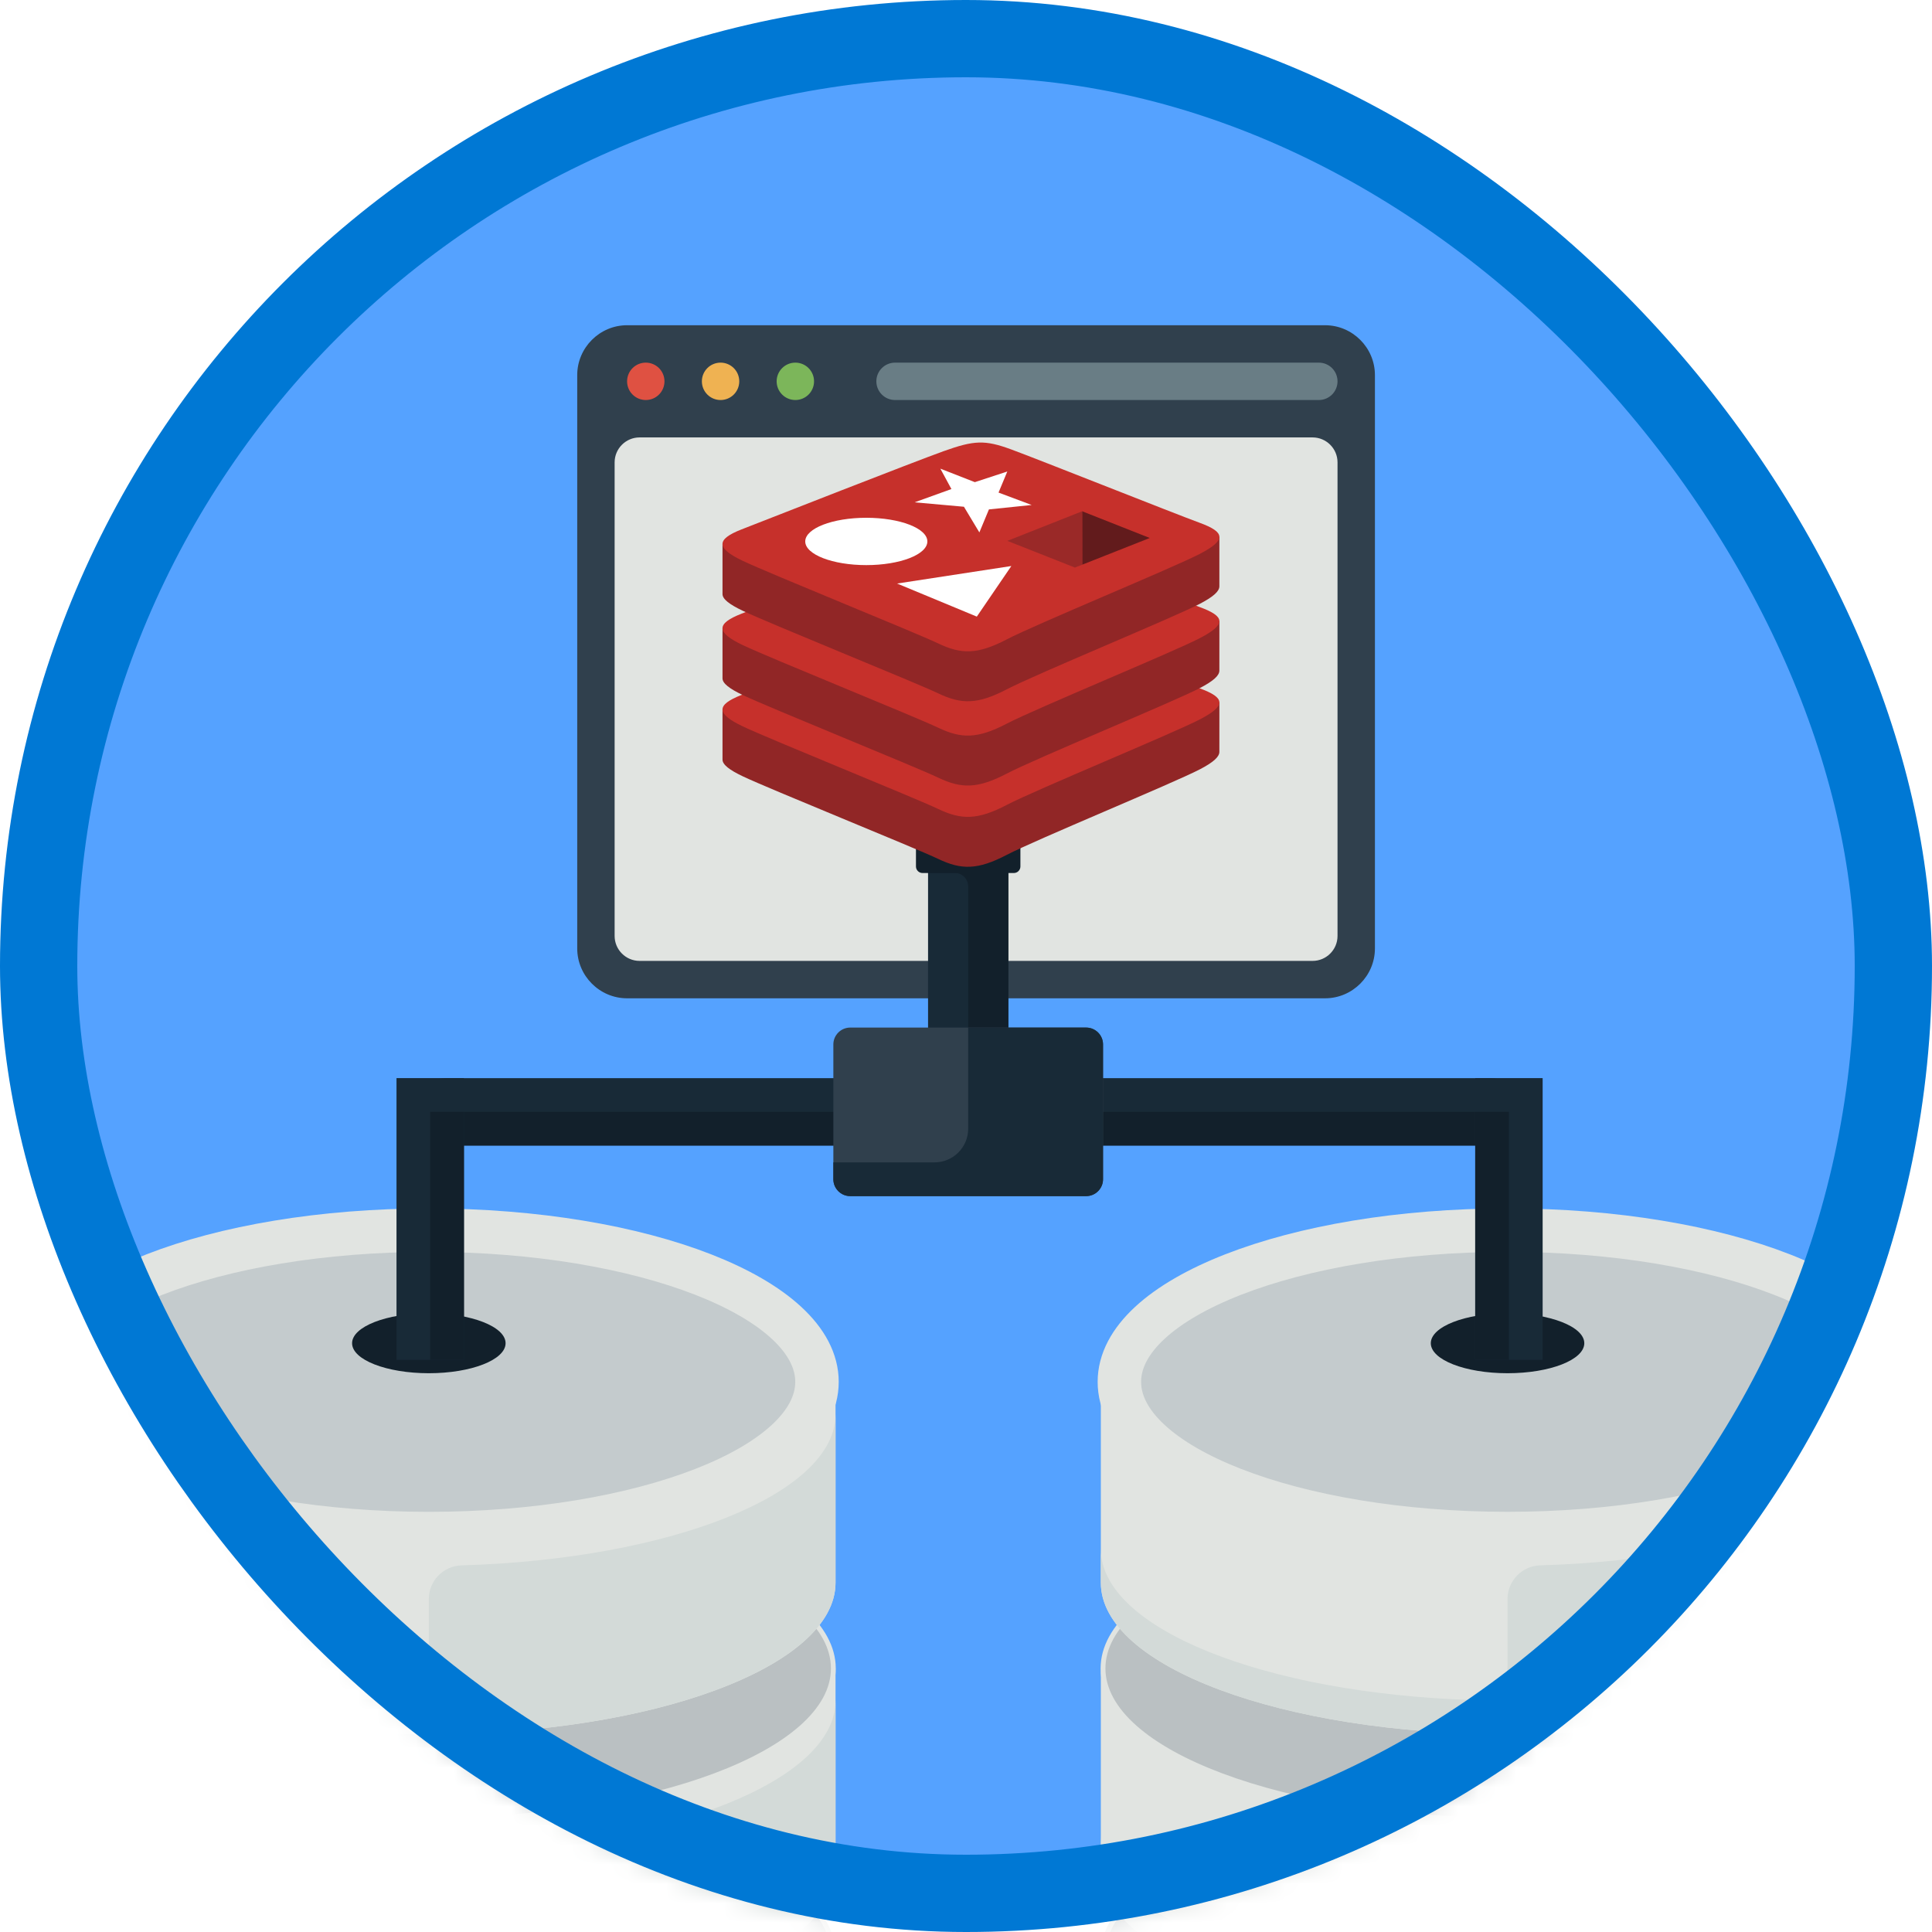 <svg xmlns="http://www.w3.org/2000/svg" xmlns:xlink="http://www.w3.org/1999/xlink" viewBox="0 0 100 100" version="1.1"><!-- Generator: Sketch 51.3 (57544) - http://www.bohemiancoding.com/sketch --><title>optimize-your-web-applications-by-caching-read-only-data-with-redis</title><desc>Created with Sketch.</desc><defs><rect id="path-1" x="0" y="0" width="96" height="96" rx="48"></rect><filter x="-2.3%" y="-5.3%" width="106.8%" height="110.5%" filterUnits="objectBoundingBox" id="filter-3"><feOffset dx="0" dy="2" in="SourceAlpha" result="shadowOffsetOuter1"></feOffset><feColorMatrix values="0 0 0 0 0   0 0 0 0 0   0 0 0 0 0  0 0 0 0.099 0" type="matrix" in="shadowOffsetOuter1" result="shadowMatrixOuter1"></feColorMatrix><feMerge><feMergeNode in="shadowMatrixOuter1"></feMergeNode><feMergeNode in="SourceGraphic"></feMergeNode></feMerge></filter><filter x="-2.3%" y="-5.3%" width="106.8%" height="110.5%" filterUnits="objectBoundingBox" id="filter-4"><feOffset dx="0" dy="2" in="SourceAlpha" result="shadowOffsetOuter1"></feOffset><feColorMatrix values="0 0 0 0 0   0 0 0 0 0   0 0 0 0 0  0 0 0 0.099 0" type="matrix" in="shadowOffsetOuter1" result="shadowMatrixOuter1"></feColorMatrix><feMerge><feMergeNode in="shadowMatrixOuter1"></feMergeNode><feMergeNode in="SourceGraphic"></feMergeNode></feMerge></filter><filter x="-2.4%" y="-2.8%" width="104.8%" height="111.1%" filterUnits="objectBoundingBox" id="filter-5"><feOffset dx="0" dy="2" in="SourceAlpha" result="shadowOffsetOuter1"></feOffset><feColorMatrix values="0 0 0 0 0   0 0 0 0 0   0 0 0 0 0  0 0 0 0.103 0" type="matrix" in="shadowOffsetOuter1" result="shadowMatrixOuter1"></feColorMatrix><feMerge><feMergeNode in="shadowMatrixOuter1"></feMergeNode><feMergeNode in="SourceGraphic"></feMergeNode></feMerge></filter></defs><g id="Badges-FINAL" stroke="none" stroke-width="1" fill="none" fill-rule="evenodd"><g id="N/A-1" transform="translate(-577, -943)"><g id="optimize-your-web-applications-by-caching-read-only-data-with-redis" transform="translate(577, 943)"><g id="Mask" transform="translate(2, 2)"><mask id="mask-2" fill="white"><use xlink:href="#path-1"></use></mask><use id="BG" fill="#55A2FF" xlink:href="#path-1"></use><g id="Database-1" filter="url(#filter-3)" mask="url(#mask-2)"><g transform="translate(-2.338, 59.653)"><g id="Lower" transform="translate(0.724, 29.682)"><path d="M21.81,15.606 C10.185,15.606 0.759,12.095 0.759,7.761 L0.759,18.221 C0.759,22.555 10.185,26.066 21.81,26.066 C33.436,26.066 42.861,22.555 42.861,18.221 L42.861,7.761 C42.861,12.095 33.436,15.606 21.81,15.606" id="Fill-101" fill="#E1E4E1"></path><path d="M42.748,7.852 C42.748,12.189 33.374,15.703 21.81,15.703 C10.247,15.703 0.872,12.189 0.872,7.852 C0.872,3.514 10.247,0 21.81,0 C33.374,0 42.748,3.514 42.748,7.852" id="Fill-100" stroke="#E1E4E1" stroke-width="0.25" fill="#BAC0C2"></path></g><g id="Mid" transform="translate(0.724, 14.852)"><path d="M21.81,15.619 C10.185,15.619 0.759,12.108 0.759,7.774 L0.759,18.234 C0.759,22.568 10.185,26.079 21.81,26.079 C33.436,26.079 42.861,22.568 42.861,18.234 L42.861,7.774 C42.861,12.108 33.436,15.619 21.81,15.619" id="Fill-102" fill="#E1E4E1"></path><path d="M21.81,19.077 L21.81,22.561 C21.81,23.55 20.981,24.338 19.987,24.307 C9.215,23.962 0.759,20.595 0.759,16.491 L0.759,18.234 C0.759,22.568 10.185,26.079 21.81,26.079 C33.436,26.079 42.861,22.568 42.861,18.234 L42.861,9.517 C42.861,13.639 34.336,17.017 23.499,17.337 C22.557,17.365 21.81,18.14 21.81,19.077" id="Fill-107" fill="#D3DAD8"></path><path d="M42.748,7.852 C42.748,12.189 33.374,15.703 21.81,15.703 C10.247,15.703 0.872,12.189 0.872,7.852 C0.872,3.514 10.247,0 21.81,0 C33.374,0 42.748,3.514 42.748,7.852" id="Fill-103" stroke="#E1E4E1" stroke-width="0.25" fill="#BAC0C2"></path></g><g id="Top" transform="translate(0.724, 0)"><path d="M21.81,15.653 C10.185,15.653 0.759,12.142 0.759,7.808 L0.759,18.268 C0.759,22.601 10.185,26.112 21.81,26.112 C33.436,26.112 42.861,22.601 42.861,18.268 L42.861,7.808 C42.861,12.142 33.436,15.653 21.81,15.653" id="Fill-104" fill="#E1E4E1"></path><path d="M21.81,19.111 L21.81,22.594 C21.81,23.584 20.981,24.372 19.987,24.34 C9.215,23.996 0.759,20.629 0.759,16.524 L0.759,18.268 C0.759,22.601 10.185,26.112 21.81,26.112 C33.436,26.112 42.861,22.601 42.861,18.268 L42.861,9.551 C42.861,13.673 34.336,17.051 23.499,17.371 C22.557,17.399 21.81,18.173 21.81,19.111" id="Fill-108" fill="#D3DAD8"></path><path d="M41.901,7.872 C41.901,12.21 32.906,15.724 21.81,15.724 C10.715,15.724 1.719,12.21 1.719,7.872 C1.719,3.535 10.715,0.021 21.81,0.021 C32.906,0.021 41.901,3.535 41.901,7.872" id="Fill-105" stroke="#E1E4E1" stroke-width="2.25" fill="#C4CBCD"></path></g></g></g><g id="Database-2" filter="url(#filter-4)" mask="url(#mask-2)"><g transform="translate(53.496, 59.673)"><g id="Lower" transform="translate(0.724, 29.662)"><path d="M21.81,15.606 C10.185,15.606 0.759,12.095 0.759,7.761 L0.759,18.221 C0.759,22.555 10.185,26.066 21.81,26.066 C33.436,26.066 42.861,22.555 42.861,18.221 L42.861,7.761 C42.861,12.095 33.436,15.606 21.81,15.606" id="Fill-101" fill="#E1E4E1"></path><path d="M42.748,7.852 C42.748,12.189 33.374,15.703 21.81,15.703 C10.247,15.703 0.872,12.189 0.872,7.852 C0.872,3.514 10.247,0 21.81,0 C33.374,0 42.748,3.514 42.748,7.852" id="Fill-100" stroke="#E1E4E1" stroke-width="0.25" fill="#BAC0C2"></path></g><g id="Mid" transform="translate(0.724, 14.831)"><path d="M21.81,15.619 C10.185,15.619 0.759,12.108 0.759,7.774 L0.759,18.234 C0.759,22.568 10.185,26.079 21.81,26.079 C33.436,26.079 42.861,22.568 42.861,18.234 L42.861,7.774 C42.861,12.108 33.436,15.619 21.81,15.619" id="Fill-102" fill="#E1E4E1"></path><path d="M21.81,19.077 L21.81,22.561 C21.81,23.55 20.981,24.338 19.987,24.307 C9.215,23.962 0.759,20.595 0.759,16.491 L0.759,18.234 C0.759,22.568 10.185,26.079 21.81,26.079 C33.436,26.079 42.861,22.568 42.861,18.234 L42.861,9.517 C42.861,13.639 34.336,17.017 23.499,17.337 C22.557,17.365 21.81,18.14 21.81,19.077" id="Fill-107" fill="#D3DAD8"></path><path d="M42.748,7.852 C42.748,12.189 33.374,15.703 21.81,15.703 C10.247,15.703 0.872,12.189 0.872,7.852 C0.872,3.514 10.247,0 21.81,0 C33.374,0 42.748,3.514 42.748,7.852" id="Fill-103" stroke="#E1E4E1" stroke-width="0.25" fill="#BAC0C2"></path></g><g id="Top" transform="translate(0.724, 0)"><path d="M21.81,15.632 C10.185,15.632 0.759,12.121 0.759,7.787 L0.759,18.247 C0.759,22.581 10.185,26.092 21.81,26.092 C33.436,26.092 42.861,22.581 42.861,18.247 L42.861,7.787 C42.861,12.121 33.436,15.632 21.81,15.632" id="Fill-104" fill="#E1E4E1"></path><path d="M21.81,19.09 L21.81,22.574 C21.81,23.563 20.981,24.351 19.987,24.32 C9.215,23.975 0.759,20.608 0.759,16.504 L0.759,18.247 C0.759,22.581 10.185,26.092 21.81,26.092 C33.436,26.092 42.861,22.581 42.861,18.247 L42.861,9.53 C42.861,13.652 34.336,17.03 23.499,17.35 C22.557,17.378 21.81,18.153 21.81,19.09" id="Fill-108" fill="#D3DAD8"></path><path d="M41.901,7.852 C41.901,12.189 32.906,15.703 21.81,15.703 C10.715,15.703 1.719,12.189 1.719,7.852 C1.719,3.514 10.715,0 21.81,0 C32.906,0 41.901,3.514 41.901,7.852" id="Fill-105" stroke="#E1E4E1" stroke-width="2.25" fill="#C4CBCD"></path></g></g></g><g id="Window" filter="url(#filter-5)" mask="url(#mask-2)"><g transform="translate(27.546, 12.582)"><path d="M2.912,35.09 C1.493,35.09 0.331,33.928 0.331,32.509 L0.331,2.833 C0.331,1.414 1.493,0.252 2.912,0.252 L39.039,0.252 C40.459,0.252 41.62,1.414 41.62,2.833 L41.62,32.509 C41.62,33.928 40.459,35.09 39.039,35.09 L2.912,35.09" id="Fill-1485" fill="#30404D"></path><path d="M3.557,33.154 C2.847,33.154 2.267,32.574 2.267,31.864 L2.267,7.349 C2.267,6.639 2.847,6.059 3.557,6.059 L38.394,6.059 C39.104,6.059 39.684,6.639 39.684,7.349 L39.684,31.864 C39.684,32.574 39.104,33.154 38.394,33.154 L3.557,33.154" id="Fill-1486" fill="#E1E4E1"></path><path d="M2.912,3.156 C2.912,2.621 3.345,2.188 3.88,2.188 C4.414,2.188 4.847,2.621 4.847,3.156 C4.847,3.69 4.414,4.123 3.88,4.123 C3.345,4.123 2.912,3.69 2.912,3.156" id="Fill-1487" fill="#DF5142"></path><path d="M6.783,3.156 C6.783,2.621 7.216,2.188 7.75,2.188 C8.285,2.188 8.718,2.621 8.718,3.156 C8.718,3.69 8.285,4.123 7.75,4.123 C7.216,4.123 6.783,3.69 6.783,3.156" id="Fill-1488" fill="#EFB252"></path><path d="M10.653,3.156 C10.653,2.621 11.087,2.188 11.621,2.188 C12.156,2.188 12.589,2.621 12.589,3.156 C12.589,3.69 12.156,4.123 11.621,4.123 C11.087,4.123 10.653,3.69 10.653,3.156" id="Fill-1489" fill="#7CB65A"></path><path d="M38.717,4.123 L16.782,4.123 C16.248,4.123 15.814,3.69 15.814,3.156 C15.814,2.621 16.248,2.188 16.782,2.188 L38.717,2.188 C39.251,2.188 39.684,2.621 39.684,3.156 C39.684,3.69 39.251,4.123 38.717,4.123" id="Fill-1490" fill="#697D85"></path></g></g><g id="Connection" mask="url(#mask-2)"><g transform="translate(15.324, 38.972)"><path d="M5.745,18.321 C4.781,18.321 4,17.54 4,16.577 C4,15.613 4.781,14.832 5.745,14.832 L59.834,14.832 C60.797,14.832 61.579,15.613 61.579,16.577 C61.579,17.54 60.797,18.321 59.834,18.321 L5.745,18.321 Z" id="Fill-453" fill="#182A37"></path><polygon id="Fill-455" fill="#182A37" points="30.712 16.577 34.867 16.577 34.867 2.011 30.712 2.011"></polygon><path d="M30.712,4.214 L32.097,4.214 C32.479,4.214 32.789,4.525 32.789,4.908 L32.789,13.231 L34.867,13.231 L34.867,2.356 L30.712,2.356 L30.712,4.214 Z" id="Fill-473" fill="#12202B"></path><path d="M5.745,18.321 L59.834,18.321 C60.797,18.321 61.579,17.54 61.579,16.577 L4,16.576 C4,17.54 4.782,18.321 5.745,18.321 Z" id="Fill-474" fill="#12202B"></path><path d="M39.769,20.066 C39.769,20.546 39.376,20.939 38.896,20.939 L26.682,20.939 C26.203,20.939 25.81,20.546 25.81,20.066 L25.81,13.087 C25.81,12.607 26.203,12.215 26.682,12.215 L38.896,12.215 C39.376,12.215 39.769,12.607 39.769,13.087 L39.769,20.066" id="Fill-475" fill="#30404D"></path><path d="M35.492,3.877 C35.492,4.063 35.34,4.215 35.154,4.215 L30.424,4.215 C30.238,4.215 30.086,4.063 30.086,3.877 L30.086,1.174 C30.086,0.988 30.238,0.836 30.424,0.836 L35.154,0.836 C35.34,0.836 35.492,0.988 35.492,1.174 L35.492,3.877" id="Fill-475-Copy" fill="#12202B"></path><path d="M38.896,12.215 L32.789,12.215 L32.789,17.448 C32.789,18.412 32.008,19.193 31.044,19.193 L25.81,19.193 L25.81,20.066 C25.81,20.546 26.203,20.939 26.682,20.939 L38.896,20.939 C39.376,20.939 39.769,20.546 39.769,20.066 L39.769,13.087 C39.769,12.607 39.376,12.215 38.896,12.215" id="Fill-476" fill="#182A37"></path><path d="M8.845,28.553 C8.845,29.411 7.066,30.106 4.872,30.106 C2.679,30.106 0.9,29.411 0.9,28.553 C0.9,27.696 2.679,27.001 4.872,27.001 C7.066,27.001 8.845,27.696 8.845,28.553" id="Fill-105-Copy" fill="#12202B"></path><polygon id="Fill-455-Copy" fill="#182A37" points="3.199 29.414 6.689 29.414 6.689 14.831 3.199 14.831"></polygon><polygon id="Fill-473-Copy" fill="#12202B" points="4.944 29.414 6.689 29.414 6.689 16.576 4.944 16.576"></polygon><path d="M64.679,28.553 C64.679,29.411 62.9,30.106 60.706,30.106 C58.512,30.106 56.734,29.411 56.734,28.553 C56.734,27.696 58.512,27.001 60.706,27.001 C62.9,27.001 64.679,27.696 64.679,28.553" id="Fill-105-Copy" fill="#12202B"></path><polygon id="Fill-455-Copy" fill="#182A37" points="59.033 29.414 62.523 29.414 62.523 14.831 59.033 14.831"></polygon><polygon id="Fill-473-Copy" fill="#12202B" points="59.033 29.414 60.778 29.414 60.778 16.576 59.033 16.576"></polygon></g></g><g id="redis" mask="url(#mask-2)" fill-rule="nonzero"><g transform="translate(35.397, 20.847)" id="Shape"><path d="M24.71,16.972 C23.338,17.687 16.228,20.611 14.714,21.4 C13.201,22.189 12.36,22.181 11.164,21.61 C9.968,21.038 2.402,17.982 1.039,17.33 C0.358,17.005 0,16.73 0,16.47 L0,13.871 C0,13.871 9.85,11.727 11.44,11.156 C13.03,10.586 13.582,10.565 14.935,11.061 C16.289,11.557 24.38,13.016 25.718,13.506 L25.717,16.069 C25.717,16.326 25.409,16.608 24.71,16.972" fill="#912626"></path><path d="M24.71,14.388 C23.337,15.103 16.228,18.026 14.714,18.815 C13.201,19.605 12.36,19.597 11.164,19.025 C9.968,18.454 2.402,15.397 1.04,14.746 C-0.323,14.095 -0.352,13.646 0.987,13.122 C2.326,12.598 9.85,9.646 11.44,9.075 C13.03,8.505 13.582,8.484 14.935,8.98 C16.289,9.476 23.356,12.289 24.693,12.778 C26.031,13.269 26.082,13.673 24.71,14.388" fill="#C6302B"></path><path d="M24.71,12.766 C23.338,13.481 16.228,16.404 14.714,17.194 C13.201,17.983 12.36,17.975 11.164,17.404 C9.968,16.832 2.402,13.776 1.039,13.124 C0.358,12.799 0,12.524 0,12.265 L0,9.665 C0,9.665 9.85,7.521 11.44,6.95 C13.03,6.38 13.582,6.359 14.935,6.855 C16.289,7.35 24.38,8.81 25.718,9.3 L25.717,11.863 C25.717,12.12 25.409,12.402 24.71,12.766" fill="#912626"></path><path d="M24.71,10.182 C23.337,10.897 16.228,13.82 14.714,14.609 C13.201,15.398 12.36,15.391 11.164,14.819 C9.968,14.248 2.402,11.191 1.04,10.54 C-0.323,9.889 -0.352,9.44 0.987,8.916 C2.326,8.392 9.85,5.44 11.44,4.869 C13.03,4.299 13.582,4.278 14.935,4.774 C16.289,5.27 23.356,8.082 24.693,8.572 C26.031,9.063 26.082,9.466 24.71,10.182" fill="#C6302B"></path><path d="M24.71,8.404 C23.338,9.119 16.228,12.042 14.714,12.832 C13.201,13.621 12.36,13.613 11.164,13.041 C9.968,12.47 2.402,9.414 1.039,8.762 C0.358,8.437 0,8.162 0,7.903 L0,5.303 C0,5.303 9.85,3.159 11.44,2.588 C13.03,2.018 13.582,1.997 14.935,2.493 C16.289,2.989 24.38,4.448 25.718,4.938 L25.717,7.501 C25.717,7.758 25.409,8.04 24.71,8.404" fill="#912626"></path><path d="M24.71,5.82 C23.337,6.535 16.228,9.458 14.714,10.247 C13.201,11.036 12.36,11.029 11.164,10.457 C9.968,9.886 2.402,6.829 1.04,6.178 C-0.323,5.527 -0.352,5.078 0.987,4.554 C2.326,4.03 9.85,1.078 11.44,0.507 C13.03,-0.063 13.582,-0.084 14.935,0.412 C16.289,0.908 23.356,3.721 24.693,4.211 C26.031,4.7 26.082,5.104 24.71,5.82" fill="#C6302B"></path><path d="M16.002,3.291 L13.79,3.52 L13.295,4.711 L12.496,3.382 L9.943,3.153 L11.848,2.466 L11.276,1.411 L13.06,2.109 L14.741,1.558 L14.287,2.649 L16.002,3.291 M13.163,9.069 L9.037,7.357 L14.95,6.45 L13.163,9.069 M7.442,3.953 C9.188,3.953 10.603,4.501 10.603,5.178 C10.603,5.854 9.188,6.403 7.442,6.403 C5.697,6.403 4.282,5.854 4.282,5.178 C4.282,4.501 5.697,3.953 7.442,3.953" fill="#FFFFFF"></path><polyline fill="#621B1C" points="18.615 3.616 22.114 4.999 18.618 6.381 18.615 3.616"></polyline><polyline fill="#9A2928" points="14.743 5.148 18.615 3.616 18.618 6.381 18.238 6.529 14.743 5.148"></polyline></g></g></g><g id="Azure-Border" stroke="#0078D4" stroke-width="4"><rect x="2" y="2" width="96" height="96" rx="48"></rect></g></g></g></g></svg>